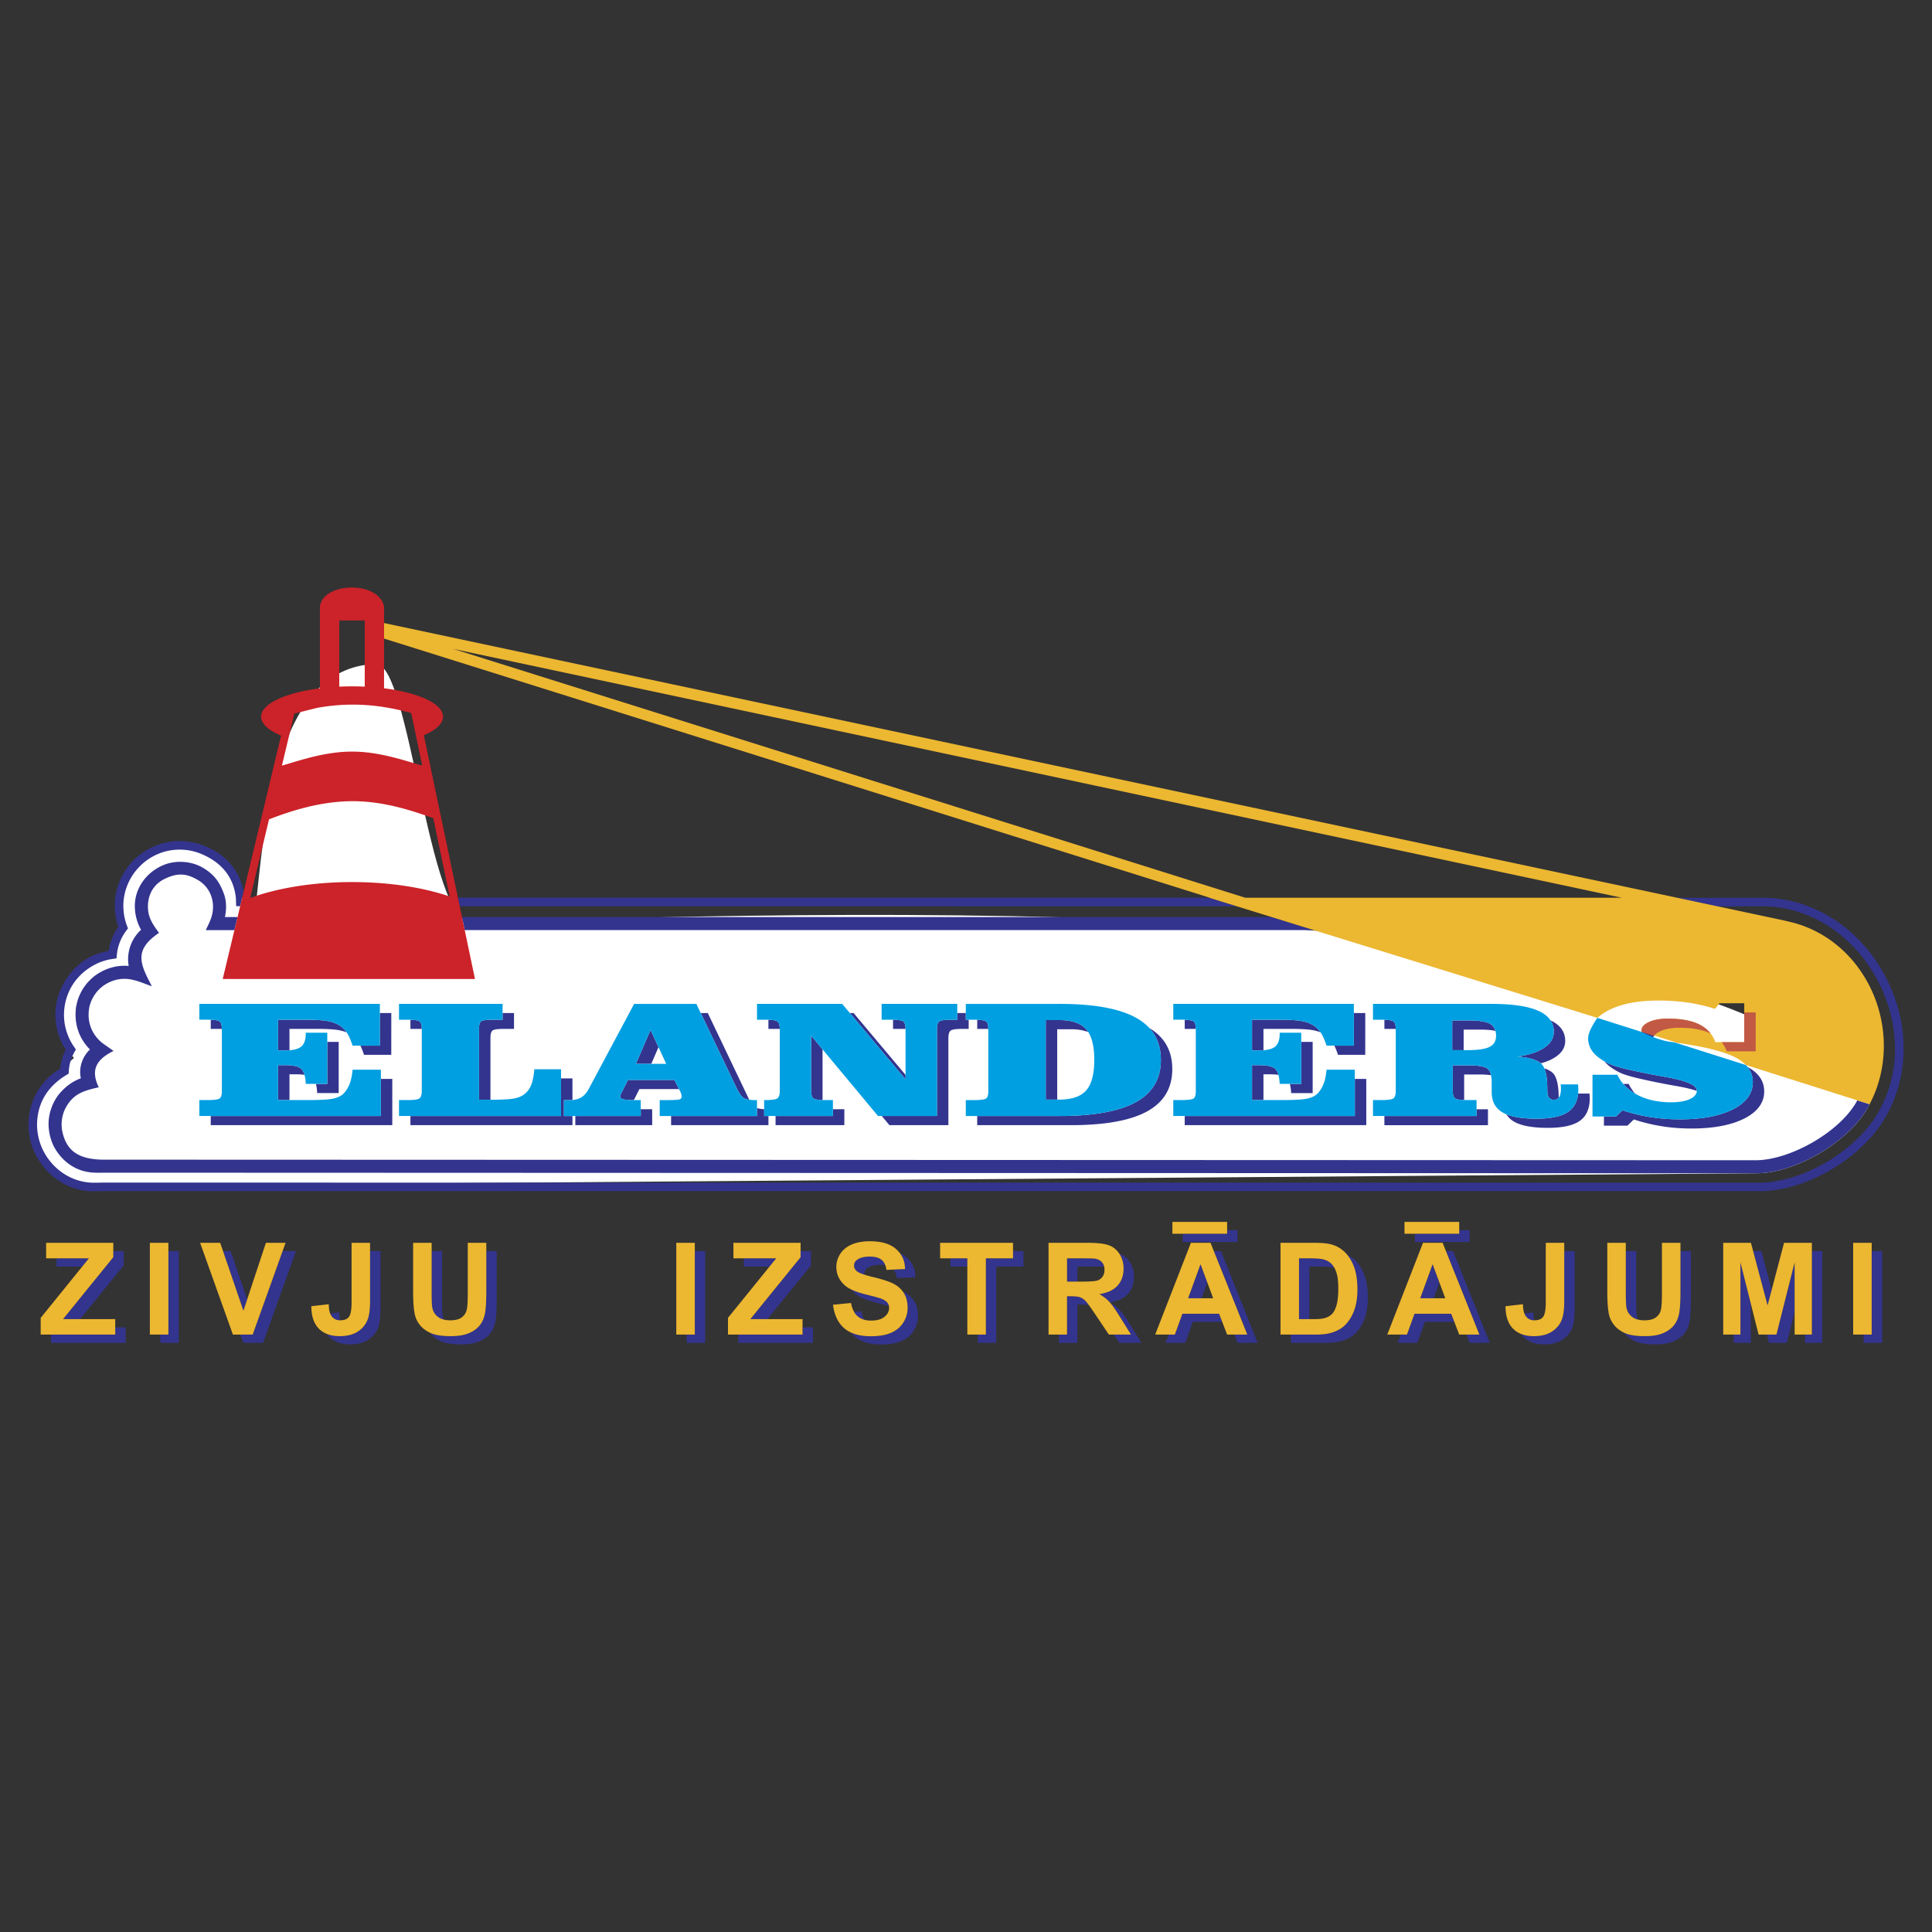 <?xml version="1.0" ?>
<svg xmlns="http://www.w3.org/2000/svg" viewBox="0 0 192.756 192.756">
	<rect x="0" y="0" width="192.756" height="192.756" fill="#333333" stroke="none"/>
	<g fill-rule="evenodd" clip-rule="evenodd">
		<path d="M175.23 117.059l-165.215 1.25c-.459 0-.421-.166-.892-.191-1.774-.102-3.369-.391-4.171-1.953-.343-.756-1.526-2.264-1.508-3.086.069-1.035-.087-2.363.526-3.205.612-.736 1.028-1.863 1.944-2.197-.23-1.062.7-1.385 1.468-2.127-1.131-1.139-1.686-3.182-1.483-4.768.043-.244.097-.473.164-.709.131-.387.285-.727.489-1.082.128-.199.261-.385.408-.572.264-.305.717-1.309 1.034-1.557.98-.698 1.289-1.161 2.503-1.048-.018-.102.966-2.099 1.89-2.954-.396-.7-.411-1.662-.432-2.463-.047-1.824 2.054-5.017 3.716-5.744 1.289-.563 4.896.022 6.088.773 1.064.67 1.377 2.42 1.798 3.566.267.728 1.105.441.944 1.195.42 0 .559.468.979.468.898-7.381 1.609-24.135 12.041-24.409 3.351-.087 5.234 25.903 9.475 25.773 42.751-1.313 125.349-3.299 139.533 18.15-1.773 3.602-7.324 6.892-11.299 6.89z" fill="#fff"/>
		<path d="M131.072 92.798H46.364l-.273-1.302h80.773l4.208 1.302z" fill="#33348e"/>
		<path d="M175.23 117.059l-164.56-.061c-.459 0-.89.021-1.36-.006-1.775-.102-3.182-1.139-3.984-2.701a5.235 5.235 0 0 1-.479-2.336 4.982 4.982 0 0 1 .995-2.736c.613-.736 1.309-1.303 2.225-1.637-.23-1.062.139-2.135.907-2.877-1.131-1.137-1.592-2.619-1.389-4.205.043-.242.097-.473.164-.709.131-.387.285-.727.489-1.08a7.01 7.01 0 0 1 .408-.574c.264-.305.53-.559.847-.807.98-.699 2.131-1.068 3.346-.955a3.983 3.983 0 0 1 1.234-3.609 4.848 4.848 0 0 1-.619-2.276c-.047-1.824 1.118-3.426 2.78-4.152 1.288-.563 2.93-.446 4.122.305 1.064.67 1.564 1.39 1.985 2.536.267.728.262 1.565.101 2.318h1.26l-.312 1.302h-2.857c.206-.456.459-.915.593-1.403.383-1.389-.114-2.825-1.316-3.556-1.187-.723-2.086-.771-3.357-.166-1.21.577-1.766 1.71-1.686 3.011.061.979.552 1.639 1.098 2.388-2.574 1.742-1.869 3.105-.714 5.328-.772-.268-1.607-.654-2.428-.729-1.016-.084-1.951.258-2.715.92l-.244.244a3.903 3.903 0 0 0-.715 1.178l-.105.336c-.331 1.43.128 2.814 1.297 3.738l1.09.764c-1.675.818-2.339 1.867-1.477 3.627-1.545.342-2.62.67-3.37 2.18l-.119.281c-.143.414-.21.797-.22 1.234.005.186.018.361.042.545.369 2.057 1.601 2.992 4.248 2.98l164.728.059c3.42 0 8.475-2.832 10.143-5.979l1.225.389c-1.775 3.603-7.326 6.893-11.301 6.891z" fill="#33348e"/>
		<path d="M24.968 89.553h.108l-.118.043.01-.043zM120.684 89.564l-74.999-.008.18.857 77.526.008-2.76-.854h.062l-.009-.003z" fill="#33348e"/>
		<path d="M12.659 92.343a5.617 5.617 0 0 1-.342-1.625c-.18-2.989 2.078-5.622 5.037-5.922a5.61 5.61 0 0 1 2.746.409c1.936.814 3.14 2.197 3.414 4.211.013.094.021.188.024.283l.024.711h.4l.345-1.437c-.457-2.375-2.058-4.028-4.467-4.773a6.494 6.494 0 0 0-2.573-.256 6.51 6.51 0 0 0-5.033 3.36 6.458 6.458 0 0 0-.433 5.182 5.563 5.563 0 0 0-.96 2.385l-.255.051-.568.156c-2.218.607-3.951 2.753-4.378 4.962a6.422 6.422 0 0 0-.031 2.221c.06.373.148.73.272 1.086.171.494.396.951.677 1.393a4.675 4.675 0 0 0-.545 1.871 6.503 6.503 0 0 0-2.981 4.01c-1.042 4.209 2.239 8.246 6.314 8.232.285 0 .555-.014.864-.012h165.409c4.467 0 9.938-3.123 12.385-7.197 5.406-8.992-1.264-21.654-11.729-22.073l-8.945-.001 4.033.857h4.895c9.775.392 16.086 12.394 11.01 20.763-2.328 3.838-7.59 6.807-11.762 6.807l-165.387-.008c-.356.008-.743.021-1.091 0-3.28-.205-5.844-3.369-5.244-6.787.328-1.867 1.455-3.168 3.067-4.084.029-.945.243-1.625.722-2.41-.114-.164-.23-.326-.336-.496a5.636 5.636 0 0 1-.613-1.348 5.522 5.522 0 0 1-.232-1.886 5.585 5.585 0 0 1 .21-1.277c.491-1.746 1.776-3.057 3.442-3.724.161-.052.32-.112.483-.156.165-.045.332-.086.501-.113l.596-.091c.02-.198.036-.396.062-.593.073-.48.209-.924.416-1.363.136-.275.29-.529.471-.776l.196-.257-.11-.285z" fill="#33348e"/>
		<path d="M39.04 101.072l-.003 4.168h-2.719a6.82 6.82 0 0 0-.359-.914h1.939l.002-3.254h1.14zm-4.455 1.93a3.726 3.726 0 0 0-.731-.213c-.465-.092-1.223-.137-2.264-.137h-2.709v2.135a5.945 5.945 0 0 1-.478.018h-.662v-3.066h2.709c1.041 0 1.799.045 2.264.137.465.088.861.24 1.187.449.266.173.495.4.684.677zm-1.933.949h1.139v5.105h-2.147a4.02 4.02 0 0 0-.128-.914h1.137v-4.191h-.001zm-2.273 3.287a5.512 5.512 0 0 0-.813-.053h-.685v2.57h-1.139v-3.484h.685c.792 0 1.33.117 1.609.35.149.127.264.332.343.617zm7.621.405h1.139v4.615H21.026v-.914H38v-3.701zm-15.866-4.987c-.086-.004-.177-.004-.273-.004h-.835v-.91c.434.016.723.066.859.146.162.098.245.354.249.768zm29.149-1.584v1.58h-.978c-.565 0-.938.043-1.11.129-.173.088-.263.336-.263.744v6.197h-1.14v-7.111c0-.408.09-.656.263-.744.173-.086.545-.129 1.11-.129h.978v-.666h1.14zm4.691 6.52h1.14v2.156a3.862 3.862 0 0 1-.218.008h-.636v1.588h.854v.914H40.948v-.914h15.026v-3.752zm-13.891-4.936c-.086-.004-.177-.004-.273-.004h-.861v-.91c.448.014.746.064.885.146.161.098.244.356.249.768zm23.616 1.817l-.721 1.668h-1.534l1.462-3.385.793 1.717zm1.258 7.785v-.914h9.282v-.68a2.559 2.559 0 0 1-.711-.111v.791h1.139v.914h7.573v-1.588h-.765c-.136 0-.26-.002-.375-.008v.682h-5.722v.914H66.957zm.79-3.6h-3.952l-.539 1.066c-.005.012-.011.021-.016.031h-.159c-.382 0-.682-.029-.888-.082-.206-.053-.312-.131-.312-.227a.73.73 0 0 1 .05-.252c.033-.092.096-.223.186-.385l.539-1.066h4.624l.467.915zm-3.817 2.006c.091.004.188.006.292.006h.847v1.588H57.4v-.914h6.53v-.68zm5.985-9.592h.702l4.022 8.416c.041.084.081.16.12.234a1.565 1.565 0 0 1-.511-.143c-.223-.115-.476-.451-.748-1.006l-3.585-7.501zm15.249 0l5.183 6.174v.443l-5.555-6.617h.372zm5.182 1.584c-.085-.004-.176-.004-.273-.004h-.974v-.914c.489.01.816.057.979.139.174.088.264.35.268.779zm5.16-1.584h.851v.666h.288v.914h-.615c-.598 0-.984.051-1.154.15s-.256.369-.256.803v8.652h-5.884l-.761-.914h5.505v-8.652c0-.434.086-.703.256-.803.17-.1.555-.15 1.154-.15h.615v-.666h.001zm-13.441 3.621v5.059c-.446-.014-.741-.064-.883-.15-.169-.102-.256-.373-.256-.805v-5.471l1.139 1.367zm-4.264-2.037a13.707 13.707 0 0 0-.3-.004h-.835v-.91c.443.016.737.068.879.156.165.102.251.356.256.758zm36.865-.092c1.529.918 2.293 2.283 2.293 4.094 0 1.893-.834 3.301-2.5 4.219-1.664.92-4.211 1.381-7.631 1.381h-9.332v-.914h8.191c3.422 0 5.967-.461 7.633-1.381 1.666-.918 2.5-2.326 2.5-4.219 0-1.285-.384-2.346-1.154-3.18zm-16.062.092c-.086-.004-.176-.004-.273-.004h-.834v-.91c.434.016.723.066.859.146.162.098.244.356.248.768zm9.972.315c-.475-.189-1.059-.283-1.748-.283h-1.35v7.02l-1.141-.002v-7.932h1.35c1.24 0 2.135.305 2.678.916.074.085.147.179.211.281zm27.637-1.899l-.002 4.168h-2.721a6.56 6.56 0 0 0-.359-.914h1.939l.004-3.254h1.139zm-4.455 1.93a3.696 3.696 0 0 0-.73-.213c-.465-.092-1.223-.137-2.264-.137h-2.709v2.135a5.935 5.935 0 0 1-.479.018h-.66v-3.066h2.709c1.041 0 1.799.045 2.264.137.465.088.861.24 1.186.449.265.173.495.4.683.677zm-1.932.949h1.139v5.105h-2.148a4.143 4.143 0 0 0-.127-.914h1.137v-4.191h-.001zm-2.273 3.287a5.517 5.517 0 0 0-.812-.053h-.686v2.57h-1.139v-3.484h.684c.793 0 1.33.117 1.609.35.148.127.264.332.344.617zm7.621.405h1.139v4.615H118.2v-.914h16.975v-3.701h-.001zm-15.867-4.987c-.086-.004-.176-.004-.273-.004h-.834v-.91c.434.016.723.066.859.146.162.098.244.354.248.768zm19.949.002a11.489 11.489 0 0 0-.273-.004h-.861v-.91c.449.014.746.064.887.146.159.098.243.354.247.768zm15.435-.859c.98.461 1.471 1.148 1.471 2.059 0 .629-.32 1.16-.951 1.588-.391.266-.885.48-1.479.643-.418-.359-1.203-.588-2.346-.678 1.156-.154 2.053-.449 2.686-.879.631-.428.951-.959.951-1.588 0-.432-.111-.813-.332-1.145zm-.611 4.797c.352.111.621.254.812.424.406.365.615 1.199.621 2.498a.565.565 0 0 1-.465.205c-.238 0-.416-.078-.518-.23-.104-.154-.156-.434-.156-.834.001-.915-.099-1.602-.294-2.063zm3.369 2.509h1.137c0 .049.006.123.012.225.008.098.014.176.014.225 0 1.041-.328 1.799-.986 2.268-.658.467-1.723.703-3.188.703-1.557 0-2.693-.211-3.404-.635a2.103 2.103 0 0 1-.742-.717c.711.291 1.715.438 3.006.438 1.467 0 2.529-.236 3.188-.703.555-.395.875-.999.963-1.804zm-8.691-1.834a7.813 7.813 0 0 0-1.143-.068h-1.535v2.549c-.443-.014-.74-.064-.883-.15-.17-.102-.256-.373-.256-.805v-2.508h1.535c.957 0 1.588.102 1.895.305.186.123.315.349.387.677zm-1.444 3.397c.053.002.105.002.162.002h.977v1.588h-10.332v-.914h9.193v-.676zm1.887-7.816c-.385-.084-.881-.127-1.486-.127h-1.686v2.049h-1.139v-2.963h1.686c.998 0 1.699.115 2.094.344.268.154.443.386.531.697zm12.748 5.289h.549c.168.357.383.682.645.975a4.582 4.582 0 0 1-1.194-.975zm7.34.697c-.48-.166-1.113-.32-1.898-.461a53.45 53.45 0 0 1-1.549-.285 55.058 55.058 0 0 1-2.809-.609c-.658-.17-1.133-.328-1.426-.473-.689-.336-1.201-.709-1.527-1.117.123.068.252.137.389.203.291.145.768.303 1.426.473.658.168 1.596.371 2.809.609.373.076.891.172 1.549.283 2.025.365 3.039.814 3.039 1.354l-.003.023zm-4.24-5.529c-.092.086-.111.195-.131.301-.766-.219-1.148-.488-1.148-.805l1.279.504zm9.31 3.146l.053.027c1.066.59 1.602 1.393 1.602 2.406 0 1.127-.658 2.027-1.967 2.697-1.311.67-3.082 1.006-5.307 1.006-1.014 0-1.994-.076-2.932-.225a17.738 17.738 0 0 1-2.799-.678l-.639.617h-2.346v-.914h1.207l.639-.617c.924.303 1.857.531 2.799.678a18.82 18.82 0 0 0 2.932.223c2.225 0 3.996-.334 5.305-1.004 1.311-.67 1.969-1.57 1.969-2.697 0-.574-.172-1.081-.516-1.519z" fill="#33348e"/>
		<path d="M37.9 100.158l-.003 4.168h-2.719c-.173-.541-.362-.965-.555-1.268a2.476 2.476 0 0 0-.721-.734 3.329 3.329 0 0 0-1.187-.449c-.465-.092-1.223-.137-2.264-.137h-2.709v3.066h.662c.771 0 1.316-.123 1.629-.367.312-.242.472-.678.472-1.301v-.1h2.147v5.105h-2.147c-.033-.779-.192-1.287-.469-1.521-.279-.232-.817-.35-1.609-.35h-.685v3.484h3.035c1.173 0 1.984-.045 2.429-.137s.795-.252 1.034-.473a2.87 2.87 0 0 0 .628-.973c.153-.381.259-.865.309-1.445H38v4.615H19.887v-1.588h.861c.565 0 .938-.043 1.117-.131.18-.086.27-.338.27-.748v-6.187c0-.434-.083-.701-.25-.801s-.558-.15-1.164-.15h-.834v-1.58H37.9v.002zm12.244 0v1.58h-.978c-.565 0-.938.043-1.11.129-.173.088-.263.336-.263.744v7.111h1.147c1.064 0 1.818-.037 2.254-.107.436-.074.785-.203 1.043-.389.322-.227.568-.537.735-.926.167-.391.279-.934.339-1.623h2.663v4.666H39.809v-1.588h.861c.598 0 .983-.053 1.153-.154.172-.102.259-.373.259-.805v-6.105c0-.434-.083-.703-.249-.803-.167-.1-.559-.15-1.163-.15h-.861v-1.58h10.335zm16.325 5.983l-1.562-3.385-1.462 3.385h3.024zm-.651 5.203v-1.588h.774c.648 0 1.047-.023 1.193-.066.146-.047.219-.137.219-.268a.987.987 0 0 0-.03-.246 1.593 1.593 0 0 0-.083-.234l-.612-1.197h-4.624l-.539 1.066c-.09.162-.153.293-.186.385a.73.73 0 0 0-.05.252c0 .096.106.174.312.227.207.053.506.082.888.082h.848v1.588H56.26v-1.588h.635c.432 0 .801-.092 1.093-.27.296-.178.556-.471.769-.879l4.511-8.449h6.209l4.022 8.416c.272.555.525.891.748 1.006.226.117.592.176 1.09.176h.901v1.588h-10.42v-.001zm18.206-11.186l6.322 7.531v-4.998c0-.451-.09-.725-.269-.814-.18-.092-.562-.139-1.144-.139h-.973v-1.58h7.546v1.58h-.615c-.599 0-.984.051-1.154.15-.169.1-.256.369-.256.803v8.652h-5.883l-6.672-8.018v5.471c0 .432.086.703.256.805s.555.154 1.153.154h.765v1.588h-7.572v-1.588h.834c.608 0 1.004-.055 1.177-.158.172-.104.262-.373.262-.801v-6.105c0-.422-.086-.689-.256-.793-.173-.105-.568-.16-1.184-.16h-.834v-1.58h8.497zm21.664 0c3.432 0 5.979.459 7.639 1.375 1.662.92 2.494 2.322 2.494 4.211 0 1.893-.834 3.301-2.5 4.219-1.666.92-4.211 1.381-7.633 1.381h-9.331v-1.588h.862c.564 0 .938-.043 1.117-.131.18-.086.268-.336.268-.746v-6.187c0-.434-.082-.703-.248-.803s-.559-.15-1.164-.15h-.834v-1.58h9.33v-.001zm-1.35 9.547l1.35.002c1.24 0 2.135-.305 2.674-.91.541-.607.814-1.627.814-3.053 0-1.428-.273-2.447-.811-3.055-.543-.611-1.438-.916-2.678-.916h-1.35v7.932h.001zm30.736-9.547l-.004 4.168h-2.719c-.172-.541-.363-.965-.555-1.268a2.47 2.47 0 0 0-.723-.734 3.309 3.309 0 0 0-1.186-.449c-.465-.092-1.223-.137-2.264-.137h-2.709v3.066h.66c.771 0 1.318-.123 1.629-.367.312-.242.473-.678.473-1.301v-.1h2.148v5.105h-2.148c-.033-.779-.193-1.287-.469-1.521-.279-.232-.816-.35-1.609-.35h-.684v3.484h3.035c1.172 0 1.984-.045 2.43-.137s.793-.252 1.033-.473c.266-.266.475-.592.629-.973.152-.381.258-.865.309-1.445h2.822v4.615h-18.113v-1.588h.861c.564 0 .938-.043 1.117-.131.18-.086.268-.338.268-.748v-6.187c0-.434-.082-.701-.248-.801s-.559-.15-1.164-.15h-.834v-1.58h18.015v.002zm4.182 8.635v-6.102c0-.434-.082-.699-.248-.801-.168-.098-.559-.15-1.164-.15h-.861v-1.582h11.818c2.086 0 3.648.232 4.676.691 1.031.461 1.547 1.16 1.547 2.094 0 .629-.32 1.16-.951 1.588-.633.43-1.529.725-2.686.879 1.162.092 1.953.326 2.365.695.414.371.623 1.223.623 2.553 0 .4.053.68.156.834.102.152.279.23.518.23a.57.57 0 0 0 .52-.283c.113-.191.168-.479.168-.865 0-.035-.006-.1-.012-.186a2.566 2.566 0 0 1-.014-.197h1.734c0 .049.008.125.014.223.008.102.014.178.014.227 0 1.041-.33 1.799-.988 2.268-.658.467-1.721.703-3.188.703-1.555 0-2.691-.211-3.404-.635-.711-.422-1.066-1.096-1.066-2.018v-.936c0-.75-.152-1.227-.455-1.43-.307-.203-.938-.305-1.895-.305h-1.535v2.508c0 .432.086.703.256.805.168.102.551.154 1.139.154h.979v1.588h-10.332v-1.588h.861c.598 0 .984-.053 1.152-.154.174-.102.26-.373.26-.805v-.003h-.001zm5.635-4.02h1.496c1.057 0 1.805-.109 2.23-.328.43-.219.645-.588.645-1.104 0-.562-.199-.961-.592-1.188-.395-.229-1.096-.344-2.094-.344h-1.686v2.964h.001zm13.994 2.454h2.475c.404.861 1.084 1.537 2.027 2.021.943.486 2.061.729 3.34.729.775 0 1.396-.107 1.863-.32.465-.213.701-.496.701-.842 0-.539-1.014-.988-3.039-1.354a48.308 48.308 0 0 1-1.549-.283 55.058 55.058 0 0 1-2.809-.609c-.658-.17-1.135-.328-1.426-.473-.691-.336-1.203-.711-1.529-1.119a2.195 2.195 0 0 1-.492-1.398c0-.756.936-2.035.924-2.025l4.43 1.406c-.002-.004 1.543.809 2.814.979.062.01.355.051.484.068l7.088 2.25c.168.143.707.781.688 1.719 0 1.127-.658 2.027-1.969 2.697-1.309.67-3.08 1.004-5.305 1.004-1.014 0-1.994-.074-2.932-.223a17.685 17.685 0 0 1-2.799-.678l-.639.617h-2.348v-4.166h.002z" fill="#009fe1"/>
		<path d="M42.287 73.356l5.101 24.319H22.22l5.824-24.287c-1.245-.518-1.991-1.173-1.991-1.886 0-1.29 2.445-2.396 5.869-2.829v-8.159c.304-2.449 5.861-2.604 6.395 0v8.157c3.432.432 5.884 1.539 5.884 2.831 0 .698-.716 1.342-1.914 1.854zm-8.437-4.848a26.743 26.743 0 0 1 2.54-.001v-6.602h-2.54v6.603zm11.017 20.936c-2.623-.897-6.026-1.44-9.739-1.44-3.919 0-7.495.605-10.169 1.592l1.884-7.852c2.107-.81 5.079-1.809 8.363-1.809 3.111 0 5.942.954 8.023 1.695.545 2.606 1.092 5.21 1.638 7.814zM28.126 76.388c1.944-.571 4.373-1.401 7.001-1.401s5.056.832 7 1.401l-1.1-5.247a23.027 23.027 0 0 0-3.348-.685 19.578 19.578 0 0 0-2.302-.155 19.734 19.734 0 0 0-3.343.256c-.122.02-.244.035-.364.064-.769.183-1.533.381-2.3.572l-1.244 5.195z" fill="#cc2229"/>
		<path d="M178.414 91.938c3.842.836 6.812 3.547 8.35 6.938 1.588 3.498 1.65 7.717-.234 11.293l-12.342-3.914c-.23-.227-.58-.5-.914-.686-1.064-.588-2.926-1.082-5.572-1.477-.105-.016-.23-.033-.373-.053l-3.543-1.121a.428.428 0 0 1-.016-.113c0-.328.248-.609.744-.838.492-.227 1.123-.342 1.889-.342 1.307 0 2.354.195 3.137.582.781.389 1.316.98 1.6 1.77h2.885v-3.883h-2.463l-.463.562a16.232 16.232 0 0 0-2.686-.627 20.685 20.685 0 0 0-2.984-.203c-2.098 0-3.789.346-5.066 1.035a5.152 5.152 0 0 0-.99.691l-38.74-11.986h.062L38.317 63.711v-1.55l139.675 29.674.422.103zm-54.176-2.371h37.561L45.23 64.745l79.008 24.822z" fill="#ecb731"/>
		<path d="M163.801 102.959l1.227.389c.119-.174.328-.33.625-.467.492-.227 1.125-.342 1.889-.342 1.305 0 2.35.195 3.135.58a3.234 3.234 0 0 0-1.137-.912c-.783-.387-1.83-.582-3.137-.582-.766 0-1.396.115-1.889.342-.496.229-.744.51-.744.838 0 .052.009.105.031.154zm7.969 1.018c.217.268.385.572.508.914h2.887v-3.883h-1.141v2.969h-2.254z" fill="#c15945"/>
		<path d="M5.096 133.975v-.822h6.401v-.723h1.038v1.545H5.096zm3.108-7.61H5.64v-.82h3.229l-.665.82zm3.099-1.549h1.038v1.436l-4.349 5.357H6.289l5.014-6.178v-.615zm4.685 9.159v-.822h.811v-8.336h1.038v9.158h-1.849zm8.287 0l-.293-.822h1.229l2.986-8.336h1.332l-3.28 9.158h-1.974zm-2.025-9.159h.757l1.652 4.832-.373 1.125-2.036-5.957zm14.67 0h1.038v5.797c0 .766-.067 1.35-.2 1.748a2.465 2.465 0 0 1-.971 1.277c-.473.326-1.095.49-1.865.49-.9 0-1.596-.254-2.086-.762a2.316 2.316 0 0 1-.231-.281c.367.148.794.223 1.28.223.77 0 1.391-.164 1.865-.492.472-.326.796-.75.971-1.275.133-.4.2-.984.2-1.75v-4.975h-.001zm-3.979 6.231l.9-.104c0 .254.019.473.059.658l.031.127a1.1 1.1 0 0 1-.522-.125 1.034 1.034 0 0 1-.375-.369 1.164 1.164 0 0 1-.093-.187zm10.123-6.231h1.038v4.959c0 .803.022 1.314.069 1.531.025.125.063.242.115.352a1.585 1.585 0 0 1-.589-.273 1.458 1.458 0 0 1-.563-.898c-.047-.219-.069-.729-.069-1.531v-4.14h-.001zm5.453 0h1.038v4.811c0 1.094-.049 1.869-.15 2.326-.1.455-.283.84-.549 1.15-.267.314-.627.562-1.081.746-.454.188-1.041.279-1.762.279-.87 0-1.532-.1-1.986-.299s-.811-.461-1.071-.783c-.022-.027-.045-.055-.066-.084l.1.047c.454.199 1.116.299 1.986.299.721 0 1.308-.094 1.762-.279s.814-.434 1.081-.746c.266-.312.449-.695.548-1.152.101-.455.15-1.23.15-2.326v-3.989zm19.993 9.159v-.822h.811v-8.336h1.038v9.158H68.51zm5.158 0v-.822h6.401v-.723h1.038v1.545h-7.439zm3.108-7.61h-2.564v-.82h3.228l-.664.82zm3.099-1.549h1.038v1.436l-4.349 5.357H74.86l5.015-6.178v-.615zm5.338 6.075l.733-.072c.059.332.153.615.281.852a1.667 1.667 0 0 1-.661-.346 1.69 1.69 0 0 1-.353-.434zm3.475-.59a43.547 43.547 0 0 0-1.279-.338c-.987-.244-1.683-.547-2.087-.904a2.83 2.83 0 0 1-.368-.396c.375.18.848.34 1.417.48.794.199 1.288.334 1.48.4.316.115.537.25.665.402a.805.805 0 0 1 .172.356zm1.082-5.289c.244.109.458.244.643.406.296.252.523.547.681.885s.237.715.237 1.131l-1.849.082c-.058-.361-.171-.646-.34-.852l1.151-.051c0-.416-.078-.793-.236-1.131a2.558 2.558 0 0 0-.287-.47zm-1.445 1.22a3.101 3.101 0 0 0-.523-.041c-.542 0-.962.109-1.262.33a.658.658 0 0 0-.294.57.62.62 0 0 0 .005.086c-.377-.123-.633-.24-.768-.352-.184-.158-.275-.344-.275-.555 0-.244.098-.432.294-.57.299-.221.72-.33 1.262-.33.52 0 .912.102 1.174.309.166.132.295.315.387.553zm1.736 2.608c.056.025.109.051.158.078.429.227.765.537 1.007.93.245.395.366.881.366 1.459a2.69 2.69 0 0 1-.432 1.469c-.286.453-.7.797-1.242 1.031a4.19 4.19 0 0 1-.889.248 6.626 6.626 0 0 1-1.103.082c-1.158 0-2.045-.268-2.664-.803a2.833 2.833 0 0 1-.378-.396c.541.252 1.208.379 2.004.379.413 0 .78-.027 1.104-.082.321-.055.619-.137.889-.25.542-.232.957-.576 1.243-1.031.288-.451.432-.941.432-1.467 0-.58-.122-1.066-.366-1.459a3.269 3.269 0 0 0-.129-.188zm7.49 5.135v-.822h.811v-7.607h2.709v-.729h1.039v1.549h-2.711v7.609h-1.848zm-1.039-7.61h-1.679v-.82h1.679v.82zm9.138 7.61v-.822h.811v-3.822h.375c.42 0 .73.033.928.102s.387.199.564.393c.076.08.18.209.309.385a3.951 3.951 0 0 0-.764-.059h-.375v3.824h-1.848v-.001zm6.01-8.916a2.104 2.104 0 0 1 1.08.885c.267.422.4.904.4 1.441 0 .689-.201 1.258-.604 1.703-.4.445-1.006.727-1.812.844-.02-.023-.039-.045-.059-.064a4.209 4.209 0 0 0-.982-.756c.809-.117 1.414-.398 1.816-.844.4-.445.602-1.014.602-1.705 0-.537-.133-1.018-.398-1.439-.014-.024-.029-.044-.043-.065zm-.933 4.875c.391.225.717.477.979.754.262.279.615.779 1.061 1.5l1.117 1.787h-2.211l-.551-.822h1.723l-1.115-1.785c-.414-.667-.748-1.145-1.003-1.434zm-.559-3.547a23.265 23.265 0 0 0-1.225-.021h-1.445v1.502h-1.037v-2.322h1.443c.732 0 1.184.012 1.35.031.305.059.537.182.701.369.106.12.176.269.213.441zm7.84-2.477v-.82h4.422v-.359h1.037v1.18h-5.459v-.001zm7.471 10.065h-2.012l-.314-.822h1.289l-3.338-8.336h.709l3.666 9.158zm-3.534-2.082h-2.938l-.754 2.082h-1.963l.32-.822h.604l.756-2.08h3.66l.315.82zm-1.494-3.944l-.576 1.58h-1.336l1.238-3.398.674 1.818zm13.953-2.771c.332.16.629.379.893.656.373.396.664.889.867 1.479.203.588.307 1.312.307 2.17 0 .75-.096 1.398-.281 1.949-.225.662-.553 1.201-.98 1.617-.322.312-.754.557-1.301.73a4.29 4.29 0 0 1-.711.145 7.678 7.678 0 0 1-.924.051h-3.48v-.822h2.441c.346 0 .654-.016.926-.049.27-.033.508-.082.711-.145.547-.174.979-.418 1.299-.73.43-.418.758-.957.98-1.617.188-.551.281-1.199.281-1.951 0-.855-.102-1.58-.305-2.17a4.152 4.152 0 0 0-.723-1.313zm-3.763 1.187v5.244h-1.037v-6.064h.832c.746 0 1.252.029 1.518.088.346.074.631.221.857.436.119.117.227.258.318.42a1.569 1.569 0 0 0-.139-.035c-.266-.059-.771-.088-1.518-.088h-.831v-.001zm10.523-2.455v-.82h4.422v-.359h1.037v1.18h-5.459v-.001zm7.471 10.065h-2.012l-.314-.822h1.289l-3.338-8.336h.709l3.666 9.158zm-3.533-2.082h-2.938l-.756 2.082h-1.961l.32-.822h.604l.756-2.08h3.66l.315.82zm-1.495-3.944l-.576 1.58h-1.336l1.238-3.398.674 1.818zm12.457-3.133h1.037v5.797c0 .766-.068 1.35-.199 1.748-.176.525-.5.951-.971 1.277-.475.326-1.096.49-1.865.49-.9 0-1.596-.254-2.086-.762a2.15 2.15 0 0 1-.232-.281c.367.148.795.223 1.281.223.768 0 1.391-.164 1.863-.492.473-.326.797-.75.971-1.275.133-.4.201-.984.201-1.75v-4.975zm-3.978 6.231l.9-.104c0 .254.018.473.059.658l.031.127a1.107 1.107 0 0 1-.523-.125 1.029 1.029 0 0 1-.373-.369 1.02 1.02 0 0 1-.094-.187zm10.121-6.231h1.039v4.959c0 .803.021 1.314.068 1.531.025.125.064.242.115.352a1.59 1.59 0 0 1-.59-.273 1.453 1.453 0 0 1-.562-.898c-.047-.219-.07-.729-.07-1.531v-4.14zm5.453 0h1.039v4.811c0 1.094-.051 1.869-.15 2.326-.1.455-.283.84-.549 1.15-.268.314-.627.562-1.082.746-.453.188-1.041.279-1.762.279-.869 0-1.531-.1-1.986-.299-.453-.199-.811-.461-1.07-.783a1.355 1.355 0 0 1-.066-.084l.1.047c.453.199 1.115.299 1.986.299.721 0 1.307-.094 1.762-.279s.814-.434 1.082-.746c.264-.312.449-.695.547-1.152.102-.455.15-1.23.15-2.326v-3.989h-.001zm5.303 9.159v-.822h.68v-7.207l1.037 4.129v3.9h-1.717zm1.947-9.159h.818l1.031 3.877-.408 1.547-1.441-5.424zm5.86 0h1.037v9.158h-1.717v-.822h.68v-8.336zm-1.719 6.063l-.779 3.096h-1.779l-.207-.822h.949l1.816-7.207v4.933zm6.877 3.096v-.822h.811v-8.336h1.039v9.158h-1.85z" fill="#33348e"/>
		<path d="M4.059 133.152v-1.668l4.81-5.939H4.602v-1.549h6.701v1.436l-5.014 6.178h5.208v1.543H4.059v-.001zm10.892 0v-9.156H16.8v9.156h-1.849zm8.287 0l-3.273-9.156h2.005l2.317 6.777 2.243-6.777h1.961l-3.28 9.156h-1.973zm11.84-9.156h1.842v5.795c0 .766-.067 1.35-.2 1.75a2.46 2.46 0 0 1-.971 1.275c-.474.328-1.095.492-1.865.492-.9 0-1.595-.256-2.086-.762-.491-.508-.737-1.25-.737-2.225l1.743-.199c0 .254.019.473.059.658s.097.336.172.453c.1.162.224.285.375.369.15.082.33.125.537.125.413 0 .704-.119.875-.357.171-.236.256-.725.256-1.461v-5.913zm6.138 0h1.849v4.959c0 .803.022 1.312.069 1.531.075.369.262.67.563.898.298.229.707.344 1.223.344.521 0 .913-.105 1.178-.316.264-.211.425-.479.483-.809.06-.328.088-.842.088-1.543v-5.064h1.849v4.809c0 1.096-.05 1.871-.15 2.326-.099.457-.283.84-.548 1.152-.267.312-.627.561-1.081.746s-1.041.279-1.762.279c-.87 0-1.532-.1-1.986-.299-.454-.201-.811-.461-1.071-.783a2.573 2.573 0 0 1-.521-1.023c-.12-.533-.181-1.307-.181-2.322v-4.885h-.002zm26.257 9.156v-9.156h1.848v9.156h-1.848zm5.157 0v-1.668l4.81-5.939h-4.266v-1.549h6.702v1.436l-5.015 6.178h5.208v1.543H72.63v-.001zm10.48-2.978l1.799-.176c.107.6.328 1.043.659 1.326.331.287.777.43 1.34.43.586 0 1.033-.127 1.34-.377.306-.254.459-.547.459-.885a.83.83 0 0 0-.19-.547c-.128-.152-.349-.287-.665-.402-.192-.066-.687-.201-1.48-.4-.987-.244-1.683-.547-2.087-.904-.562-.502-.843-1.115-.843-1.844 0-.459.129-.891.39-1.297.26-.404.641-.715 1.143-.934.502-.215 1.105-.324 1.809-.324 1.15 0 2.013.254 2.592.756.296.254.523.549.682.887.158.338.236.715.236 1.131l-1.849.082c-.075-.471-.244-.811-.507-1.016-.262-.207-.654-.309-1.174-.309-.542 0-.962.109-1.262.33a.658.658 0 0 0-.294.57c0 .211.091.396.275.555.225.186.79.389 1.696.605.905.217 1.572.438 2.002.666.429.227.765.537 1.007.93.245.393.366.879.366 1.459 0 .525-.144 1.016-.432 1.467-.286.455-.701.799-1.243 1.031-.27.113-.567.195-.889.25a6.63 6.63 0 0 1-1.104.082c-1.158 0-2.045-.268-2.664-.803-.615-.534-.987-1.316-1.112-2.339zm13.402 2.978v-7.607h-2.717v-1.549h7.275v1.549h-2.709v7.607h-1.849zm8.101 0v-9.156h3.891c.975 0 1.684.08 2.131.246.445.164.801.459 1.068.881.266.422.398.902.398 1.439 0 .691-.201 1.26-.602 1.705-.402.445-1.008.727-1.816.844.393.225.721.477.982.756s.615.779 1.062 1.5l1.115 1.785h-2.209l-1.338-1.992c-.467-.699-.789-1.146-.969-1.336-.178-.193-.367-.324-.564-.393s-.508-.102-.928-.102h-.375v3.822h-1.846v.001zm1.848-5.285h1.369c.883 0 1.434-.035 1.654-.111.223-.074.395-.205.523-.387.127-.184.189-.412.189-.688 0-.305-.08-.551-.242-.736-.164-.188-.396-.311-.701-.369-.166-.02-.617-.031-1.35-.031h-1.443v2.322h.001zm10.51-4.777v-1.18h5.459v1.18h-5.459zm7.47 10.062h-2.012l-.799-2.08h-3.66l-.756 2.08h-1.961l3.564-9.156h1.957l3.667 9.156zm-3.402-3.623l-1.262-3.398-1.238 3.398h2.5zm6.717-5.533h3.379c.77 0 1.352.057 1.742.174.535.154.994.436 1.383.844.373.395.662.887.867 1.477.203.59.305 1.314.305 2.17 0 .752-.094 1.4-.281 1.951-.223.66-.551 1.199-.98 1.617-.32.312-.752.557-1.299.73a4.29 4.29 0 0 1-.711.145c-.271.033-.58.049-.926.049h-3.479v-9.157zm1.848 1.549v6.064h1.383c.27 0 .492-.006.668-.02.174-.012.324-.035.449-.068.295-.074.543-.199.742-.377.201-.178.363-.473.488-.885s.188-.971.188-1.68c0-.703-.062-1.244-.188-1.621s-.301-.672-.523-.891a1.76 1.76 0 0 0-.857-.436c-.266-.059-.771-.088-1.518-.088h-.832v.002zm10.523-2.455v-1.18h5.459v1.18h-5.459zm7.471 10.062h-2.012l-.799-2.08h-3.66l-.756 2.08h-1.963l3.566-9.156h1.957l3.667 9.156zm-3.403-3.623l-1.262-3.398-1.238 3.398h2.5zm10.026-5.533h1.844v5.795c0 .766-.068 1.35-.201 1.75a2.455 2.455 0 0 1-.971 1.275c-.473.328-1.096.492-1.863.492-.9 0-1.598-.256-2.088-.762-.49-.508-.736-1.25-.736-2.225l1.742-.199c0 .254.02.473.059.658.041.186.098.336.174.453.1.162.223.285.373.369.15.082.33.125.539.125.412 0 .703-.119.873-.357.172-.236.256-.725.256-1.461v-5.913h-.001zm6.138 0h1.848v4.959c0 .803.023 1.312.07 1.531.074.369.262.67.562.898.299.229.707.344 1.223.344.521 0 .914-.105 1.18-.316.264-.211.424-.479.482-.809.059-.328.088-.842.088-1.543v-5.064h1.848v4.809c0 1.096-.049 1.871-.15 2.326-.098.457-.283.84-.547 1.152-.268.312-.627.561-1.082.746s-1.041.279-1.762.279c-.871 0-1.533-.1-1.986-.299-.455-.201-.811-.461-1.07-.783a2.591 2.591 0 0 1-.523-1.023c-.119-.533-.18-1.307-.18-2.322v-4.885h-.001zm11.567 9.156v-9.156h2.766l1.66 6.244 1.645-6.244h2.773v9.156h-1.719v-7.207l-1.816 7.207h-1.781l-1.811-7.207v7.207h-1.717zm12.965 0v-9.156h1.848v9.156h-1.848z" fill="#ecb731"/>
	</g>
</svg>
